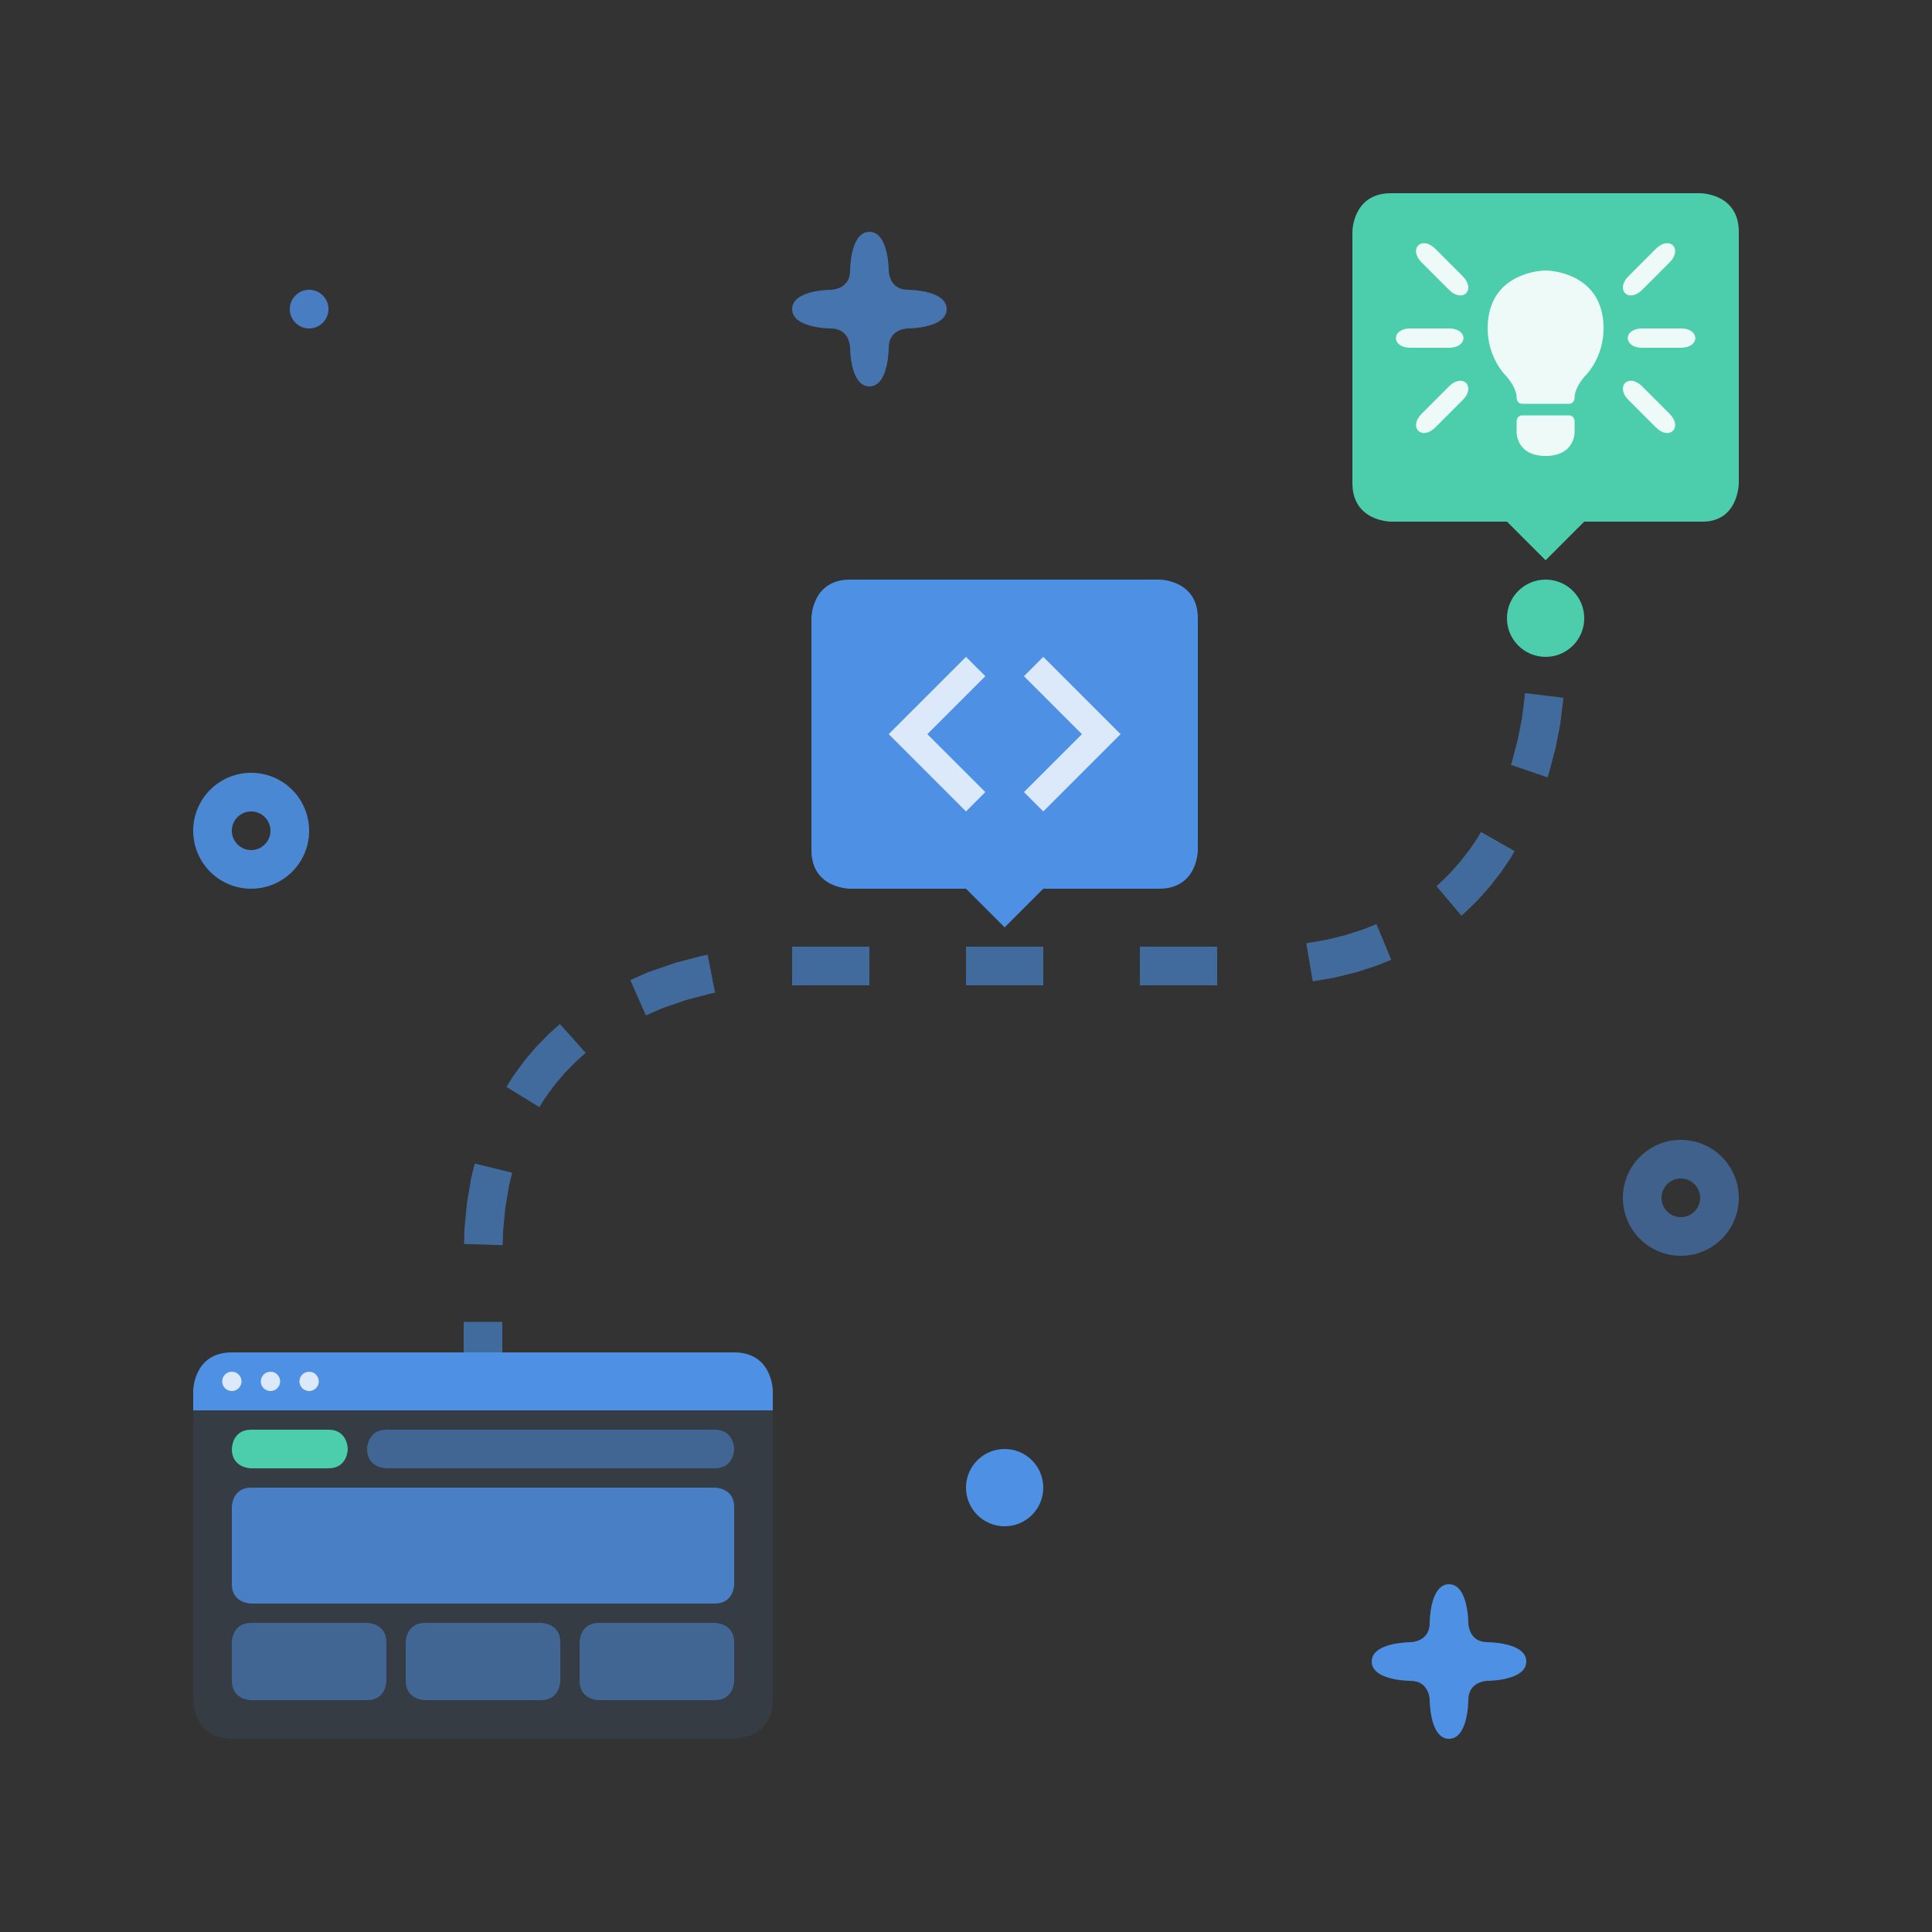 <svg xmlns="http://www.w3.org/2000/svg" xmlns:svg="http://www.w3.org/2000/svg" id="svg830" width="100" height="100" version="1.1" viewBox="0 0 100 100"><rect x="0" y="0" width="100" height="100" fill="#333333" stroke="none"/><path id="path3376" fill="#4e91e4" d="M 78.777,37.186 78.566,38.25 l -0.314,1.205 -0.047,0.133 1.893,0.648 0.057,-0.166 0.012,-0.035 0.01,-0.035 0.334,-1.268 0.008,-0.029 0.006,-0.031 0.223,-1.135 0.008,-0.037 0.004,-0.037 0.164,-1.346 -1.986,-0.24 z m -2.301,6.189 -0.422,0.617 -0.49,0.625 -0.529,0.596 -0.578,0.562 -0.105,0.092 1.289,1.527 0.131,-0.109 0.027,-0.023 0.025,-0.025 0.635,-0.619 0.025,-0.025 0.023,-0.025 0.576,-0.646 0.021,-0.025 0.021,-0.025 0.521,-0.67 0.02,-0.023 0.018,-0.025 0.469,-0.686 0.025,-0.035 0.02,-0.037 0.195,-0.344 -1.738,-0.988 z m -5.828,4.699 -0.986,0.322 -1.016,0.25 -1.033,0.176 0.334,1.971 1.055,-0.178 0.037,-0.006 0.035,-0.01 1.115,-0.273 0.037,-0.008 0.035,-0.012 1.039,-0.34 0.037,-0.012 0.035,-0.016 0.637,-0.264 L 71.242,47.828 Z M 41,51 h 4 v -2 h -4 z m 9,0 h 4 v -2 h -4 z m 9,0 h 4 v -2 h -4 z m -22.672,-1.523 -0.031,0.006 -0.029,0.008 L 35,49.824 l -0.035,0.01 -0.035,0.012 -1.355,0.465 -0.041,0.014 -0.039,0.018 -0.871,0.385 0.809,1.83 0.834,-0.369 1.275,-0.438 1.207,-0.316 0.264,-0.053 -0.387,-1.963 z m -7.895,4.016 -0.025,0.023 -0.025,0.025 -0.619,0.635 -0.025,0.025 -0.023,0.027 -0.586,0.695 -0.025,0.029 -0.021,0.031 -0.549,0.758 -0.021,0.031 -0.021,0.033 -0.277,0.455 1.705,1.045 0.26,-0.424 0.51,-0.705 0.539,-0.639 0.562,-0.574 0.521,-0.467 -1.33,-1.492 z m -4.033,7.434 -0.01,0.035 -0.006,0.037 -0.203,1.195 -0.006,0.033 -0.002,0.035 -0.127,1.277 -0.002,0.033 -0.002,0.033 -0.023,0.783 1.998,0.062 0.023,-0.744 0.119,-1.219 0.193,-1.135 0.16,-0.65 -1.943,-0.477 z M 24,72.42 h 2 v -4 h -2 z" opacity=".6"/><path id="path4003" fill="#4e91e4" d="m 10,73 v 15 c 0,0 0,2 2,2 h 26 c 0,0 2,0 2,-2 V 73 Z" opacity=".1"/><path id="path834" fill="#4e91e4" d="m 10,73 v -1 c 0,0 0,-2 2,-2 h 26 c 2,0 2,2 2,2 v 1 z"/><path id="path836" fill="#fff" stroke-width=".5" d="m 12,71 c -0.276,0 -0.5,0.224 -0.5,0.5 0,0.276 0.224,0.5 0.5,0.5 0.276,0 0.5,-0.224 0.5,-0.5 C 12.5,71.224 12.276,71 12,71 Z m 2,0 c -0.276,0 -0.5,0.224 -0.5,0.5 0,0.276 0.224,0.5 0.5,0.5 0.276,0 0.5,-0.224 0.5,-0.5 C 14.5,71.224 14.276,71 14,71 Z m 2,0 c -0.276,0 -0.5,0.224 -0.5,0.5 0,0.276 0.224,0.5 0.5,0.5 0.276,0 0.5,-0.224 0.5,-0.5 C 16.5,71.224 16.276,71 16,71 Z" opacity=".8"/><path id="path933" fill="#4e91e4" d="m 74,88 c 0,0 0,-1 -1,-1 0,0 -2,0 -2,-1 0,-1 2,-1 2,-1 0,0 1,0 1,-1 0,0 0,-2 1,-2 1,0 1,2 1,2 0,0 0,1 1,1 0,0 2,0 2,1 0,1 -2,1 -2,1 0,0 -1,0 -1,1 0,0 0,2 -1,2 -1,0 -1,-2 -1,-2 z"/><path id="path943" fill="#4e91e4" d="m 87,59 c -1.657,0 -3,1.343 -3,3 0,1.657 1.343,3 3,3 1.657,0 3,-1.343 3,-3 0,-1.657 -1.343,-3 -3,-3 z m 0,2 c 0.552,0 1,0.448 1,1 0,0.552 -0.448,1 -1,1 -0.552,0 -1,-0.448 -1,-1 0,-0.552 0.448,-1 1,-1 z" opacity=".5"/><path id="path950" fill="#4e91e4" d="m 54,77 c 0,1.105 -0.895,2 -2,2 -1.105,0 -2,-0.895 -2,-2 0,-1.105 0.895,-2 2,-2 1.105,0 2,0.895 2,2 z" opacity="1"/><path id="path953" fill="#4e91e4" d="m 44,18 c 0,0 0,-1 -1,-1 0,0 -2,0 -2,-1 0,-1 2,-1 2,-1 0,0 1,0 1,-1 0,0 0,-2 1,-2 1,0 1,2 1,2 0,0 0,1 1,1 0,0 2,0 2,1 0,1 -2,1 -2,1 0,0 -1,0 -1,1 0,0 0,2 -1,2 -1,0 -1,-2 -1,-2 z" opacity=".7"/><path id="path955" fill="#4e91e4" d="m 13,40 c -1.657,0 -3,1.343 -3,3 0,1.657 1.343,3 3,3 1.657,0 3,-1.343 3,-3 0,-1.657 -1.343,-3 -3,-3 z m 0,2 c 0.552,0 1,0.448 1,1 0,0.552 -0.448,1 -1,1 -0.552,0 -1,-0.448 -1,-1 0,-0.552 0.448,-1 1,-1 z" opacity=".9"/><path id="path957" fill="#4e91e4" d="m 17,16 a 1,1 0 0 1 -1,1 1,1 0 0 1 -1,-1 1,1 0 0 1 1,-1 1,1 0 0 1 1,1 z" opacity=".8"/><path id="path4001" fill="#4e91e4" d="m 52,48 -2,-2 h -6 c 0,0 -2,0 -2,-2 V 32 c 0,0 0,-2 2,-2 h 16 c 0,0 2,0 2,2 v 12 c 0,0 0,2 -2,2 h -6 z" opacity="1"/><path id="path4007" fill="#fff" d="m 50,34 -4,4 4,4 1,-1 -3,-3 3,-3 z m 4,0 -1,1 3,3 -3,3 1,1 4,-4 z" opacity=".8"/><path id="path4012" fill="#4ccdac" d="m 82,32 c 0,1.105 -0.895,2 -2,2 -1.105,0 -2,-0.895 -2,-2 0,-1.105 0.895,-2 2,-2 1.105,0 2,0.895 2,2 z" opacity="1"/><path id="path4626" fill="#4ccdac" d="m 80,29 -2,-2 h -6 c 0,0 -2,0 -2,-2 V 12 c 0,0 0,-2 2,-2 h 16 c 0,0 2,0 2,2 v 13 c 0,0 -0.002,2.082 -2,2 h -6 z"/><path id="path4628" fill="#fff" stroke-width=".058" d="m 80,14 c 0,0 -3,0 -3,3 0,1.5 0.9,2.4 0.9,2.4 0,0 0.6,0.6 0.6,1.2 0,0 0,0.3 0.3,0.3 h 2.4 c 0.3,0 0.3,-0.3 0.3,-0.3 0,-0.6 0.6,-1.2 0.6,-1.2 0,0 0.9,-0.9 0.9,-2.4 0,-3 -3,-3 -3,-3 z m -1.5,7.8 v 0.6 c 0,0 0,1.2 1.5,1.2 1.5,0 1.5,-1.2 1.5,-1.2 v -0.6 c 0,0 0,-0.3 -0.3,-0.3 h -2.4 c -0.3,0 -0.3,0.3 -0.3,0.3 z" opacity=".9"/><path id="path4630" fill="#fff" d="m 73.785,12.592 c -0.464,-0.066 -0.73,0.464 -0.199,0.994 L 75,15 c 0.707,0.707 1.414,7.6e-5 0.707,-0.707 l -1.414,-1.414 c -0.177,-0.177 -0.353,-0.265 -0.508,-0.287 z m 12.43,0 c -0.155,0.022 -0.331,0.11 -0.508,0.287 l -1.414,1.414 C 83.586,15 84.293,15.707 85,15 l 1.414,-1.414 c 0.53,-0.53 0.265,-1.06 -0.199,-0.994 z M 73,17 c -1,0 -1,1 0,1 h 2 c 1,0 1,-1 0,-1 z m 12,0 c -1,0 -1,1 0,1 h 2 c 1,0 1,-1 0,-1 z m -9.492,2.713 C 75.353,19.735 75.177,19.823 75,20 l -1.414,1.414 c -0.707,0.707 -7.6e-5,1.414 0.707,0.707 l 1.414,-1.414 c 0.53,-0.53 0.265,-1.06 -0.199,-0.994 z m 8.984,0 c -0.464,-0.066 -0.73,0.464 -0.199,0.994 l 1.414,1.414 c 0.707,0.707 1.414,7.6e-5 0.707,-0.707 L 85,20 c -0.177,-0.177 -0.353,-0.265 -0.508,-0.287 z" opacity=".9"/><path id="path9807" fill="#4e91e4" d="m 37,77 c 0,0 1,0 1,1 v 4 c 0,0 0,1 -1,1 H 13 c 0,0 -1,0 -1,-1 v -4 c 0,0 0,-1 1,-1 z" opacity=".8"/><path id="path9809" fill="#4e91e4" d="m 37,74 c 1,0 1,1 1,1 0,0 0,1 -1,1 H 20 c 0,0 -1,0 -1,-1 0,0 0,-1 1,-1 z" opacity=".5"/><path id="path9811" fill="#4ccdac" d="m 17,74 c 1,0 1,1 1,1 0,0 0,1 -1,1 h -4 c 0,0 -1,0 -1,-1 0,0 0,-1 1,-1 z"/><path id="path9813" fill="#4e91e4" d="m 13,84 c -1,0 -1,1 -1,1 v 2 c 0,1 1,1 1,1 h 6 c 1,0 1,-1 1,-1 v -2 c 0,-1 -1,-1 -1,-1 z m 9,0 c -1,0 -1,1 -1,1 v 2 c 0,1 1,1 1,1 h 6 c 1,0 1,-1 1,-1 v -2 c 0,-1 -1,-1 -1,-1 z m 9,0 c -1,0 -1,1 -1,1 v 2 c 0,1 1,1 1,1 h 6 c 1,0 1,-1 1,-1 v -2 c 0,-1 -1,-1 -1,-1 z" opacity=".5"/></svg>